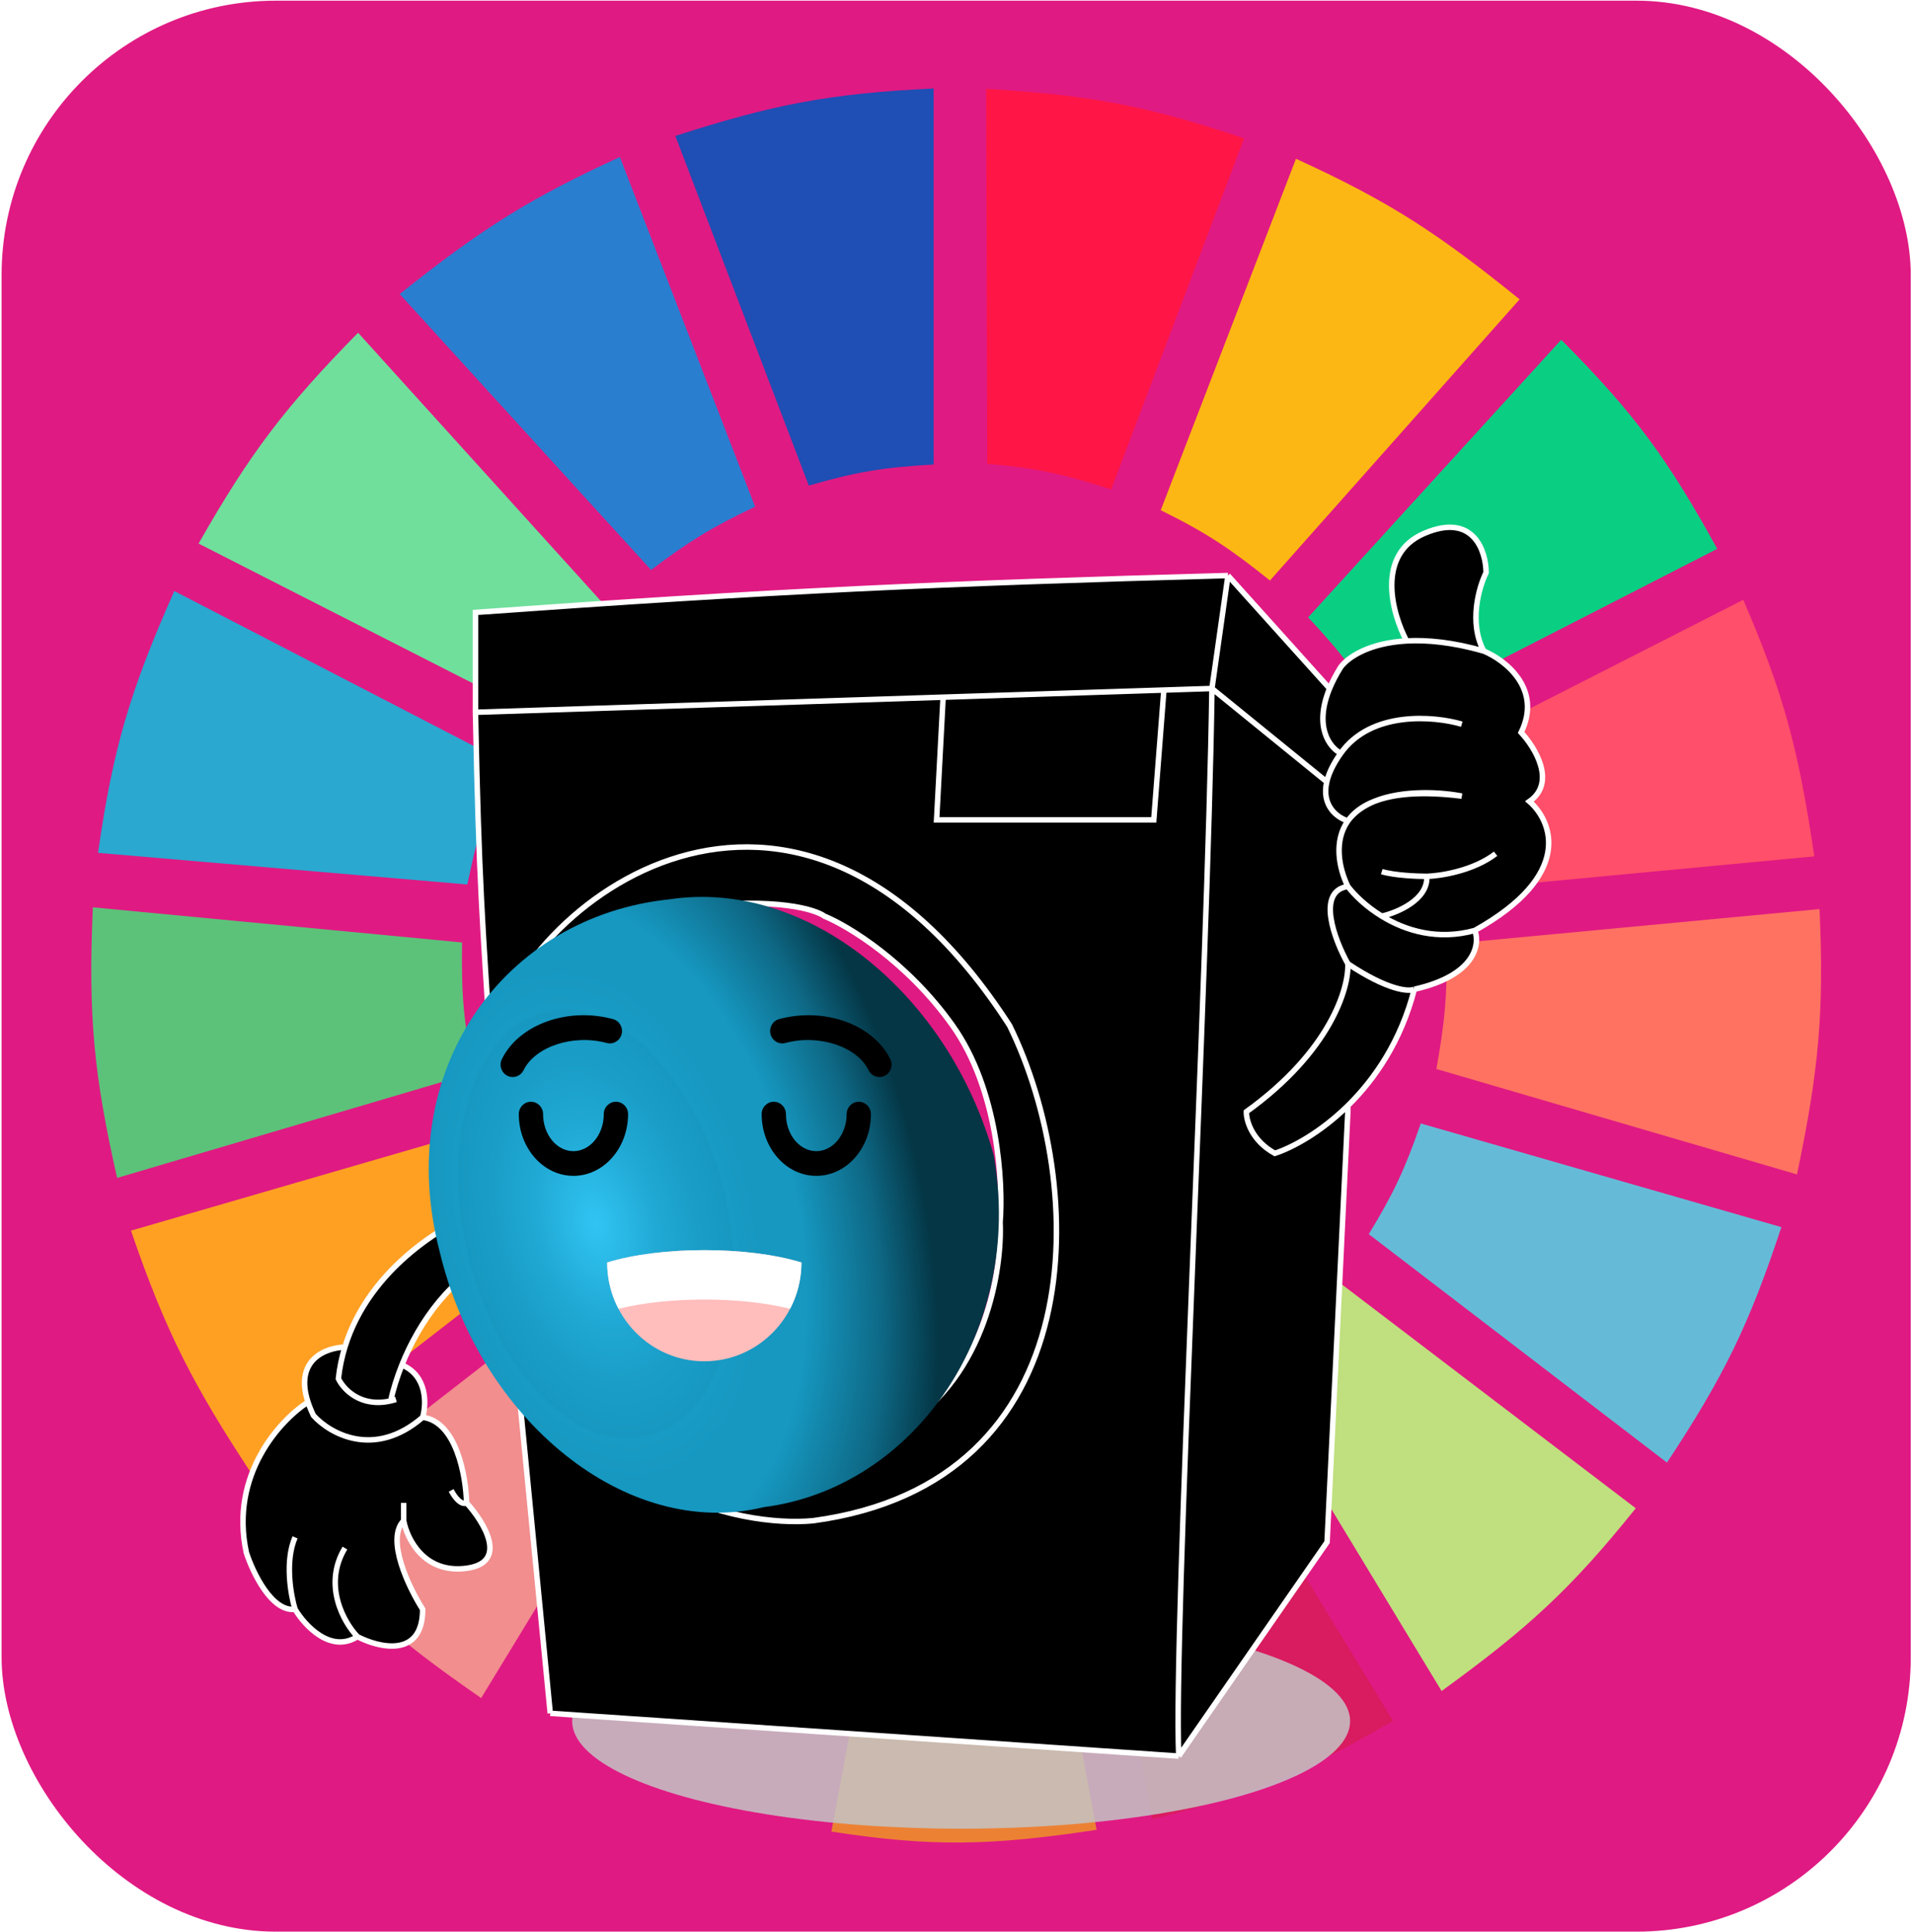 <svg width="687" height="694" viewBox="0 0 687 694" fill="none" xmlns="http://www.w3.org/2000/svg">
<rect x="0.571" y="0.241" width="685.626" height="693.507" rx="98.51" fill="#E01A83"/>
<path d="M290.466 174.403L242.527 48.819C277.338 37.641 297.494 33.553 335.292 31.78V166.83C317.327 167.837 307.484 169.459 290.466 174.403Z" fill="#1F4EB4"/>
<path d="M354.523 166.567L354.155 31.91C390.606 34.117 410.867 37.62 446.784 49.692L399.05 175.777C381.921 170.194 372.158 168.132 354.523 166.567Z" fill="#FF1546"/>
<path d="M416.847 183.238L465.408 57.023C499.934 72.775 517.082 84.378 545.721 107.509L456.069 208.481C442.05 197.276 433.666 191.535 416.847 183.238Z" fill="#FDB714"/>
<path d="M469.769 221.734L560.665 122.024C587.33 148.765 599.235 165.406 616.697 197.122L497.162 258.336C487.93 242.841 482.057 234.73 469.769 221.734Z" fill="#0ACF83"/>
<path d="M505.879 276.637L626.037 215.423C640.926 249.814 646.01 270.151 651.563 307.56L517.708 320.182C515.083 302.721 512.491 293.195 505.879 276.637Z" fill="#FF4F6A"/>
<path d="M515.838 383.92C518.835 367.154 519.79 357.41 519.573 339.114L653.428 326.492C655.09 363.178 653.264 384.026 645.334 421.785L515.838 383.92Z" fill="#FF7262"/>
<path d="M491.557 443.241C500.334 428.825 504.466 420.157 510.234 403.484L639.731 440.717C628.144 475.741 619.152 494.258 598.64 525.281L491.557 443.241Z" fill="#65BBD7"/>
<path d="M587.435 541.689L479.729 459.649C467.895 473.144 460.784 480.021 447.354 491.203L517.706 607.321C548.861 584.743 564.307 570.506 587.435 541.689Z" fill="#C0DF7E"/>
<path d="M500.275 618.05L429.923 502.563C414.66 510.276 405.721 514.09 388.833 519.602L413.736 653.39C449.414 644.396 468.374 636.621 500.275 618.05Z" fill="#D91B5F"/>
<path d="M323.462 524.65C341.208 525.813 351.159 525.466 368.91 523.388L393.813 657.176C355.75 662.912 334.835 663.382 298.559 657.807L323.462 524.65Z" fill="#EC8134"/>
<path d="M190.229 620.574L259.958 504.456C275.767 512.724 285.357 516.243 303.539 520.864L278.636 654.652C240.992 645.61 221.407 638.461 190.229 620.574Z" fill="#E01A83"/>
<path d="M102.444 545.476L208.906 462.805C220.777 476.773 228.498 483.437 243.147 494.359L172.796 609.846C142.002 588.561 126.23 574.895 102.444 545.476Z" fill="#F28E8E"/>
<path d="M90.617 529.699C69.44 497.547 59.558 478.514 47.036 441.979L175.288 404.746C181.693 421.996 186.551 431.332 196.455 447.659L90.617 529.699Z" fill="#FFA023"/>
<path d="M42.055 423.047C33.816 386.524 31.584 365.339 33.339 325.861L165.948 338.483C165.609 358.034 166.653 368.196 170.306 385.183L42.055 423.047Z" fill="#5CC279"/>
<path d="M35.207 306.298L167.817 317.657C171.496 300.261 174.254 290.578 180.891 273.482L62.601 212.268C46.879 247.728 40.645 268.258 35.207 306.298Z" fill="#2AA8D0"/>
<path d="M71.317 195.228C89.853 162.594 102.481 146.088 128.595 119.499L218.246 218.578C206.115 231.544 199.996 239.717 190.23 255.812L71.317 195.228Z" fill="#70DF9C"/>
<path d="M233.811 204.695C247.261 194.557 255.354 189.482 271.166 181.976L222.605 56.392C191.005 70.906 173.655 81.532 143.537 105.616L233.811 204.695Z" fill="#2A7ED0"/>
<ellipse cx="345.162" cy="618.126" rx="139.691" ry="38.649" fill="#C4C4C4" fill-opacity="0.85"/>
<path d="M435.236 247.273C433.681 353.64 421.425 584.19 423.302 630.702C444.109 600.688 476.582 553.845 476.582 553.845L484.041 399.278V397.1C474.308 406.664 464.182 412.124 457.827 414.222C449.473 409.611 447.526 402.338 447.597 399.278C477.775 377.587 484.467 354.801 484.041 346.119C479.281 337.579 472.618 320.073 484.041 318.365C480.796 311.685 478.962 302.03 484.041 294.824C480.024 293.568 474.529 289.249 476.472 280.791L435.236 247.273Z" fill="black"/>
<path d="M170.754 219.946V255.812L338.693 250.39L417.974 247.83L435.236 247.273L440.991 206.709C337.64 209.526 278.702 212.184 170.754 219.946Z" fill="black"/>
<path d="M476.472 280.791C477.14 277.88 478.69 274.479 481.484 270.543C477.367 268.36 471.848 260.938 477.478 247.273L440.991 206.709L435.236 247.273L476.472 280.791Z" fill="black"/>
<path d="M151.786 509.012C134.396 524.042 118.397 514.848 112.572 508.372C111.747 506.657 111.099 505.054 110.609 503.556C100.678 509.929 82.352 529.678 88.49 557.688C90.834 564.876 97.611 578.994 105.965 577.97C109.446 583.805 118.795 593.939 128.343 587.79C136.157 591.847 151.786 595.561 151.786 577.97C146.813 570.142 138.487 552.82 144.966 546.16C146.174 552.707 152.383 565.288 167.557 563.239C182.731 561.189 173.88 546.729 167.557 539.755C167.344 530.148 163.892 510.549 151.786 509.012Z" fill="black"/>
<path d="M484.041 294.824C478.962 302.03 480.796 311.685 484.041 318.365C486.419 321.484 490.624 325.603 496.226 329.04C504.681 334.227 516.317 337.862 529.649 334.163C565.112 314.351 557.496 295.023 549.256 287.836C558.974 281.004 551.316 268.479 546.272 263.071C553.944 247.358 540.518 237.025 532.846 233.823C521.738 230.661 512.551 229.768 505.14 230.184C491.734 230.935 484.137 235.967 481.484 239.587C479.769 242.34 478.456 244.901 477.478 247.273C471.848 260.938 477.367 268.36 481.484 270.543C478.69 274.479 477.14 277.88 476.472 280.791C474.529 289.249 480.024 293.568 484.041 294.824C486.033 291.998 489.088 289.549 493.539 287.804C503.845 283.586 517.649 284.484 524.96 285.914C510.427 284.114 500.349 285.135 493.539 287.804C489.725 289.366 486.39 291.628 484.041 294.824Z" fill="black"/>
<path d="M505.14 230.184C512.551 229.768 521.738 230.661 532.846 233.823C527.39 223.575 531.141 210.766 533.698 205.642C533.627 197.814 529.095 184.037 511.534 191.552C493.972 199.066 499.954 220.438 505.14 230.184Z" fill="black"/>
<path d="M121.523 495.135C123.336 498.969 129.528 505.587 140.278 503.13C141.209 499.003 142.561 494.626 144.327 490.209C150.643 474.416 162.267 458.117 178.985 450.943C177.754 446.215 176.573 440.353 175.669 433.436C161.068 438.437 132.702 454.982 123.853 483.82C122.754 487.402 121.956 491.173 121.523 495.135Z" fill="black"/>
<path d="M447.597 399.278C447.526 402.338 449.473 409.611 457.827 414.222C464.182 412.124 474.308 406.664 484.041 397.1C493.785 387.526 503.134 373.84 507.91 355.299C505.921 356.224 498.363 355.683 484.041 346.119C484.467 354.801 477.775 377.587 447.597 399.278Z" fill="black"/>
<path d="M484.041 346.119C498.363 355.683 505.921 356.224 507.91 355.299C529.871 350.346 531.553 339.145 529.649 334.163C516.317 337.862 504.681 334.227 496.226 329.04C490.624 325.603 486.419 321.484 484.041 318.365C472.618 320.073 479.281 337.579 484.041 346.119Z" fill="black"/>
<path d="M140.278 503.13C129.528 505.587 123.336 498.969 121.523 495.135C121.956 491.173 122.754 487.402 123.853 483.82C116.938 484.015 105.634 488.349 110.609 503.556C111.099 505.054 111.747 506.657 112.572 508.372C118.397 514.848 134.396 524.042 151.786 509.012C153.136 504.376 153.534 494.125 144.327 490.209C142.561 494.626 141.209 499.003 140.278 503.13L142.196 502.607C141.541 502.814 140.902 502.987 140.278 503.13Z" fill="black"/>
<path fill-rule="evenodd" clip-rule="evenodd" d="M175.869 375.581C173.072 399.135 173.74 418.684 175.669 433.436C176.573 440.353 177.754 446.215 178.985 450.943C180.249 455.8 181.566 459.458 182.689 461.831C203.526 536.311 265.816 548.608 292.019 546.16C393.487 532.458 390.653 425.565 362.562 368.322C285.002 248.072 186.465 324.505 175.869 375.581ZM194.836 377.075C190.063 388.006 191 419.204 192.066 433.436C196.84 482.112 228.438 510.934 243.641 519.26C280.468 536.673 312.834 521.818 324.414 512.215C354.08 493.769 359.934 455.711 359.152 438.987C360.289 425.025 358.47 391.344 342.103 368.322C325.735 345.299 304.593 332.541 296.069 329.04C292.73 326.549 278.763 322.379 249.608 325.624C220.454 328.869 200.946 361.277 194.836 377.075Z" fill="black"/>
<path d="M338.693 250.39L336.348 294.454H414.35L417.974 247.83L338.693 250.39Z" fill="black"/>
<path d="M182.689 461.831L197.607 615.331L423.302 630.702C421.425 584.19 433.681 353.64 435.236 247.273L417.974 247.83L414.35 294.454H336.348L338.693 250.39L170.754 255.812C171.962 317.39 173.512 334.25 175.869 372.592V375.581C186.465 324.505 285.002 248.072 362.562 368.322C390.653 425.565 393.487 532.458 292.019 546.16C265.816 548.608 203.526 536.311 182.689 461.831Z" fill="black"/>
<path d="M197.607 615.331L182.689 461.831M197.607 615.331C197.607 615.331 335.162 624.699 423.302 630.702M197.607 615.331L423.302 630.702M182.689 461.831C181.566 459.458 180.249 455.8 178.985 450.943M182.689 461.831C203.526 536.311 265.816 548.608 292.019 546.16C393.487 532.458 390.653 425.565 362.562 368.322C285.002 248.072 186.465 324.505 175.869 375.581M175.869 375.581C173.072 399.135 173.74 418.684 175.669 433.436M175.869 375.581V372.592C173.512 334.25 171.962 317.39 170.754 255.812M170.754 255.812V219.946C278.702 212.184 337.64 209.526 440.991 206.709M170.754 255.812L338.693 250.39M435.236 247.273C433.681 353.64 421.425 584.19 423.302 630.702M435.236 247.273L476.472 280.791M435.236 247.273L440.991 206.709M435.236 247.273L417.974 247.83M423.302 630.702C444.109 600.688 476.582 553.845 476.582 553.845L484.041 399.278V397.1M507.91 355.299C505.921 356.224 498.363 355.683 484.041 346.119M507.91 355.299C529.871 350.346 531.553 339.145 529.649 334.163M507.91 355.299C503.134 373.84 493.785 387.526 484.041 397.1M484.041 346.119C484.467 354.801 477.775 377.587 447.597 399.278C447.526 402.338 449.473 409.611 457.827 414.222C464.182 412.124 474.308 406.664 484.041 397.1M484.041 346.119C479.281 337.579 472.618 320.073 484.041 318.365M484.041 318.365C480.796 311.685 478.962 302.03 484.041 294.824M484.041 318.365C486.419 321.484 490.624 325.603 496.226 329.04M529.649 334.163C565.112 314.351 557.496 295.023 549.256 287.836C558.974 281.004 551.316 268.479 546.272 263.071C553.944 247.358 540.518 237.025 532.846 233.823M529.649 334.163C516.317 337.862 504.681 334.227 496.226 329.04M484.041 294.824C480.024 293.568 474.529 289.249 476.472 280.791M484.041 294.824C486.033 291.998 489.088 289.549 493.539 287.804M484.041 294.824C486.39 291.628 489.725 289.366 493.539 287.804M481.484 270.543C492.395 255.172 515.015 257.164 524.96 260.082M481.484 270.543C478.69 274.479 477.14 277.88 476.472 280.791M481.484 270.543C477.367 268.36 471.848 260.938 477.478 247.273M532.846 233.823C521.738 230.661 512.551 229.768 505.14 230.184M532.846 233.823C527.39 223.575 531.141 210.766 533.698 205.642C533.627 197.814 529.095 184.037 511.534 191.552C493.972 199.066 499.954 220.438 505.14 230.184M496.226 329.04C501.826 327.759 512.897 323.105 512.386 314.736M512.386 314.736C508.859 314.736 500.689 314.394 496.226 313.028M512.386 314.736C517.288 314.593 529.095 312.772 537.108 306.623M505.14 230.184C491.734 230.935 484.137 235.967 481.484 239.587C479.769 242.34 478.456 244.901 477.478 247.273M440.991 206.709L477.478 247.273M175.669 433.436C176.573 440.353 177.754 446.215 178.985 450.943M175.669 433.436C161.068 438.437 132.702 454.982 123.853 483.82M140.278 503.13C129.528 505.587 123.336 498.969 121.523 495.135C121.956 491.173 122.754 487.402 123.853 483.82M140.278 503.13C140.902 502.987 141.541 502.814 142.196 502.607L140.278 503.13ZM140.278 503.13C141.209 499.003 142.561 494.626 144.327 490.209M178.985 450.943C162.267 458.117 150.643 474.416 144.327 490.209M123.853 483.82C116.938 484.015 105.634 488.349 110.609 503.556M151.786 509.012C134.396 524.042 118.397 514.848 112.572 508.372C111.747 506.657 111.099 505.054 110.609 503.556M151.786 509.012C153.136 504.376 153.534 494.125 144.327 490.209M151.786 509.012C163.892 510.549 167.344 530.148 167.557 539.755M110.609 503.556C100.678 509.929 82.352 529.678 88.49 557.688C90.834 564.876 97.611 578.994 105.965 577.97M105.965 577.97C104.417 572.917 102.25 560.677 105.965 552.137M105.965 577.97C109.446 583.805 118.795 593.939 128.343 587.79M128.343 587.79C123.512 582.738 115.854 569.302 123.867 555.98M128.343 587.79C136.157 591.847 151.786 595.561 151.786 577.97C146.813 570.142 138.487 552.82 144.966 546.16M144.966 546.16V539.755M144.966 546.16C146.174 552.707 152.383 565.288 167.557 563.239C182.731 561.189 173.88 546.729 167.557 539.755M167.557 539.755C166.776 540.253 164.573 540.054 162.016 535.272M338.693 250.39L336.348 294.454H414.35L417.974 247.83M338.693 250.39L417.974 247.83M493.539 287.804C503.845 283.586 517.649 284.484 524.96 285.914C510.427 284.114 500.349 285.135 493.539 287.804ZM192.066 433.436C191 419.204 190.063 388.006 194.836 377.075C200.946 361.277 220.454 328.869 249.608 325.624C278.763 322.379 292.73 326.549 296.069 329.04C304.593 332.541 325.735 345.299 342.103 368.322C358.47 391.344 360.289 425.025 359.152 438.987C359.934 455.711 354.08 493.769 324.414 512.215C312.834 521.818 280.468 536.673 243.641 519.26C228.438 510.934 196.84 482.112 192.066 433.436Z" stroke="white" stroke-width="1.97"/>
<g filter="url(#filter0_dii)">
<path d="M248.386 319.04C297.992 311.597 348.57 353.163 364.734 410.834C375.789 473.536 336.679 530.365 282.121 537.354C232.772 549.315 180.119 505.855 165.773 445.56C148.757 380.127 189.095 325.145 248.386 319.04Z" fill="url(#paint0_radial)"/>
</g>
<path d="M287.815 453.417C287.815 473.018 272.196 488.907 252.928 488.907C233.661 488.907 218.042 473.018 218.042 453.417C237.309 447.502 268.547 447.502 287.815 453.417Z" fill="#FFBDBC"/>
<path d="M287.815 453.419C287.815 459.425 286.345 465.086 283.75 470.046C265.784 465.623 240.073 465.623 222.106 470.046C219.512 465.086 218.042 459.425 218.042 453.419C237.308 447.505 268.549 447.505 287.815 453.419Z" fill="white"/>
<path d="M188.032 384.357C192.218 375.813 205.892 371.336 217.895 374.581C220.221 375.209 222.611 373.801 223.229 371.433C223.848 369.065 222.463 366.636 220.135 366.006C203.864 361.608 186.335 367.93 180.225 380.398C179.151 382.591 180.027 385.255 182.183 386.348C182.808 386.664 183.471 386.815 184.125 386.815C185.727 386.815 187.269 385.914 188.032 384.357Z" fill="black"/>
<path d="M279.817 366.006C277.489 366.635 276.104 369.066 276.723 371.433C277.341 373.801 279.732 375.21 282.057 374.581C294.059 371.336 307.734 375.814 311.92 384.357C312.683 385.914 314.225 386.815 315.826 386.815C316.48 386.815 317.144 386.665 317.768 386.348C319.924 385.255 320.8 382.591 319.726 380.398C313.617 367.93 296.086 361.607 279.817 366.006Z" fill="black"/>
<path d="M308.414 395.687C306.006 395.687 304.053 397.673 304.053 400.123C304.053 407.461 299.162 413.431 293.151 413.431C287.14 413.431 282.249 407.461 282.249 400.123C282.249 397.673 280.296 395.687 277.888 395.687C275.48 395.687 273.527 397.673 273.527 400.123C273.527 412.353 282.33 422.304 293.151 422.304C303.971 422.304 312.774 412.353 312.774 400.123C312.774 397.673 310.822 395.687 308.414 395.687Z" fill="black"/>
<path d="M225.555 400.123C225.555 397.673 223.602 395.687 221.194 395.687C218.786 395.687 216.833 397.673 216.833 400.123C216.833 407.461 211.943 413.431 205.931 413.431C199.92 413.431 195.029 407.461 195.029 400.123C195.029 397.673 193.076 395.687 190.668 395.687C188.26 395.687 186.308 397.673 186.308 400.123C186.308 412.353 195.111 422.304 205.931 422.304C216.752 422.304 225.555 412.353 225.555 400.123Z" fill="black"/>
<defs>
<filter id="filter0_dii" x="153.971" y="302.416" width="228.402" height="252.687" filterUnits="userSpaceOnUse" color-interpolation-filters="sRGB">
<feFlood flood-opacity="0" result="BackgroundImageFix"/>
<feColorMatrix in="SourceAlpha" type="matrix" values="0 0 0 0 0 0 0 0 0 0 0 0 0 0 0 0 0 0 127 0"/>
<feOffset dx="7.881"/>
<feGaussianBlur stdDeviation="3.94"/>
<feColorMatrix type="matrix" values="0 0 0 0 0.024 0 0 0 0 0.259 0 0 0 0 0.333 0 0 0 1 0"/>
<feBlend mode="normal" in2="BackgroundImageFix" result="effect1_dropShadow"/>
<feBlend mode="normal" in="SourceGraphic" in2="effect1_dropShadow" result="shape"/>
<feColorMatrix in="SourceAlpha" type="matrix" values="0 0 0 0 0 0 0 0 0 0 0 0 0 0 0 0 0 0 127 0" result="hardAlpha"/>
<feOffset dx="-7.881" dy="19.702"/>
<feGaussianBlur stdDeviation="7.881"/>
<feComposite in2="hardAlpha" operator="arithmetic" k2="-1" k3="1"/>
<feColorMatrix type="matrix" values="0 0 0 0 0 0 0 0 0 0 0 0 0 0 0 0 0 0 0.25 0"/>
<feBlend mode="normal" in2="shape" result="effect2_innerShadow"/>
<feColorMatrix in="SourceAlpha" type="matrix" values="0 0 0 0 0 0 0 0 0 0 0 0 0 0 0 0 0 0 127 0" result="hardAlpha"/>
<feOffset dx="-7.881" dy="-15.761"/>
<feGaussianBlur stdDeviation="7.881"/>
<feComposite in2="hardAlpha" operator="arithmetic" k2="-1" k3="1"/>
<feColorMatrix type="matrix" values="0 0 0 0 0 0 0 0 0 0 0 0 0 0 0 0 0 0 0.25 0"/>
<feBlend mode="normal" in2="effect2_innerShadow" result="effect3_innerShadow"/>
</filter>
<radialGradient id="paint0_radial" cx="0" cy="0" r="1" gradientUnits="userSpaceOnUse" gradientTransform="translate(221.908 435.751) rotate(-13.774) scale(117.605 193.622)">
<stop stop-color="#31C5F3"/>
<stop offset="0.164" stop-color="#22ABD7"/>
<stop offset="0.229" stop-color="#1DA4CF"/>
<stop offset="0.303" stop-color="#1A9EC8"/>
<stop offset="0.4" stop-color="#1698C1"/>
<stop offset="0.406" stop-color="#189BC4"/>
<stop offset="0.483" stop-color="#1698C1"/>
<stop offset="0.541" stop-color="#1698C1"/>
<stop offset="0.615" stop-color="#1698C1"/>
<stop offset="0.833" stop-color="#0E6986"/>
<stop offset="1" stop-color="#043645"/>
</radialGradient>
</defs>
</svg>
